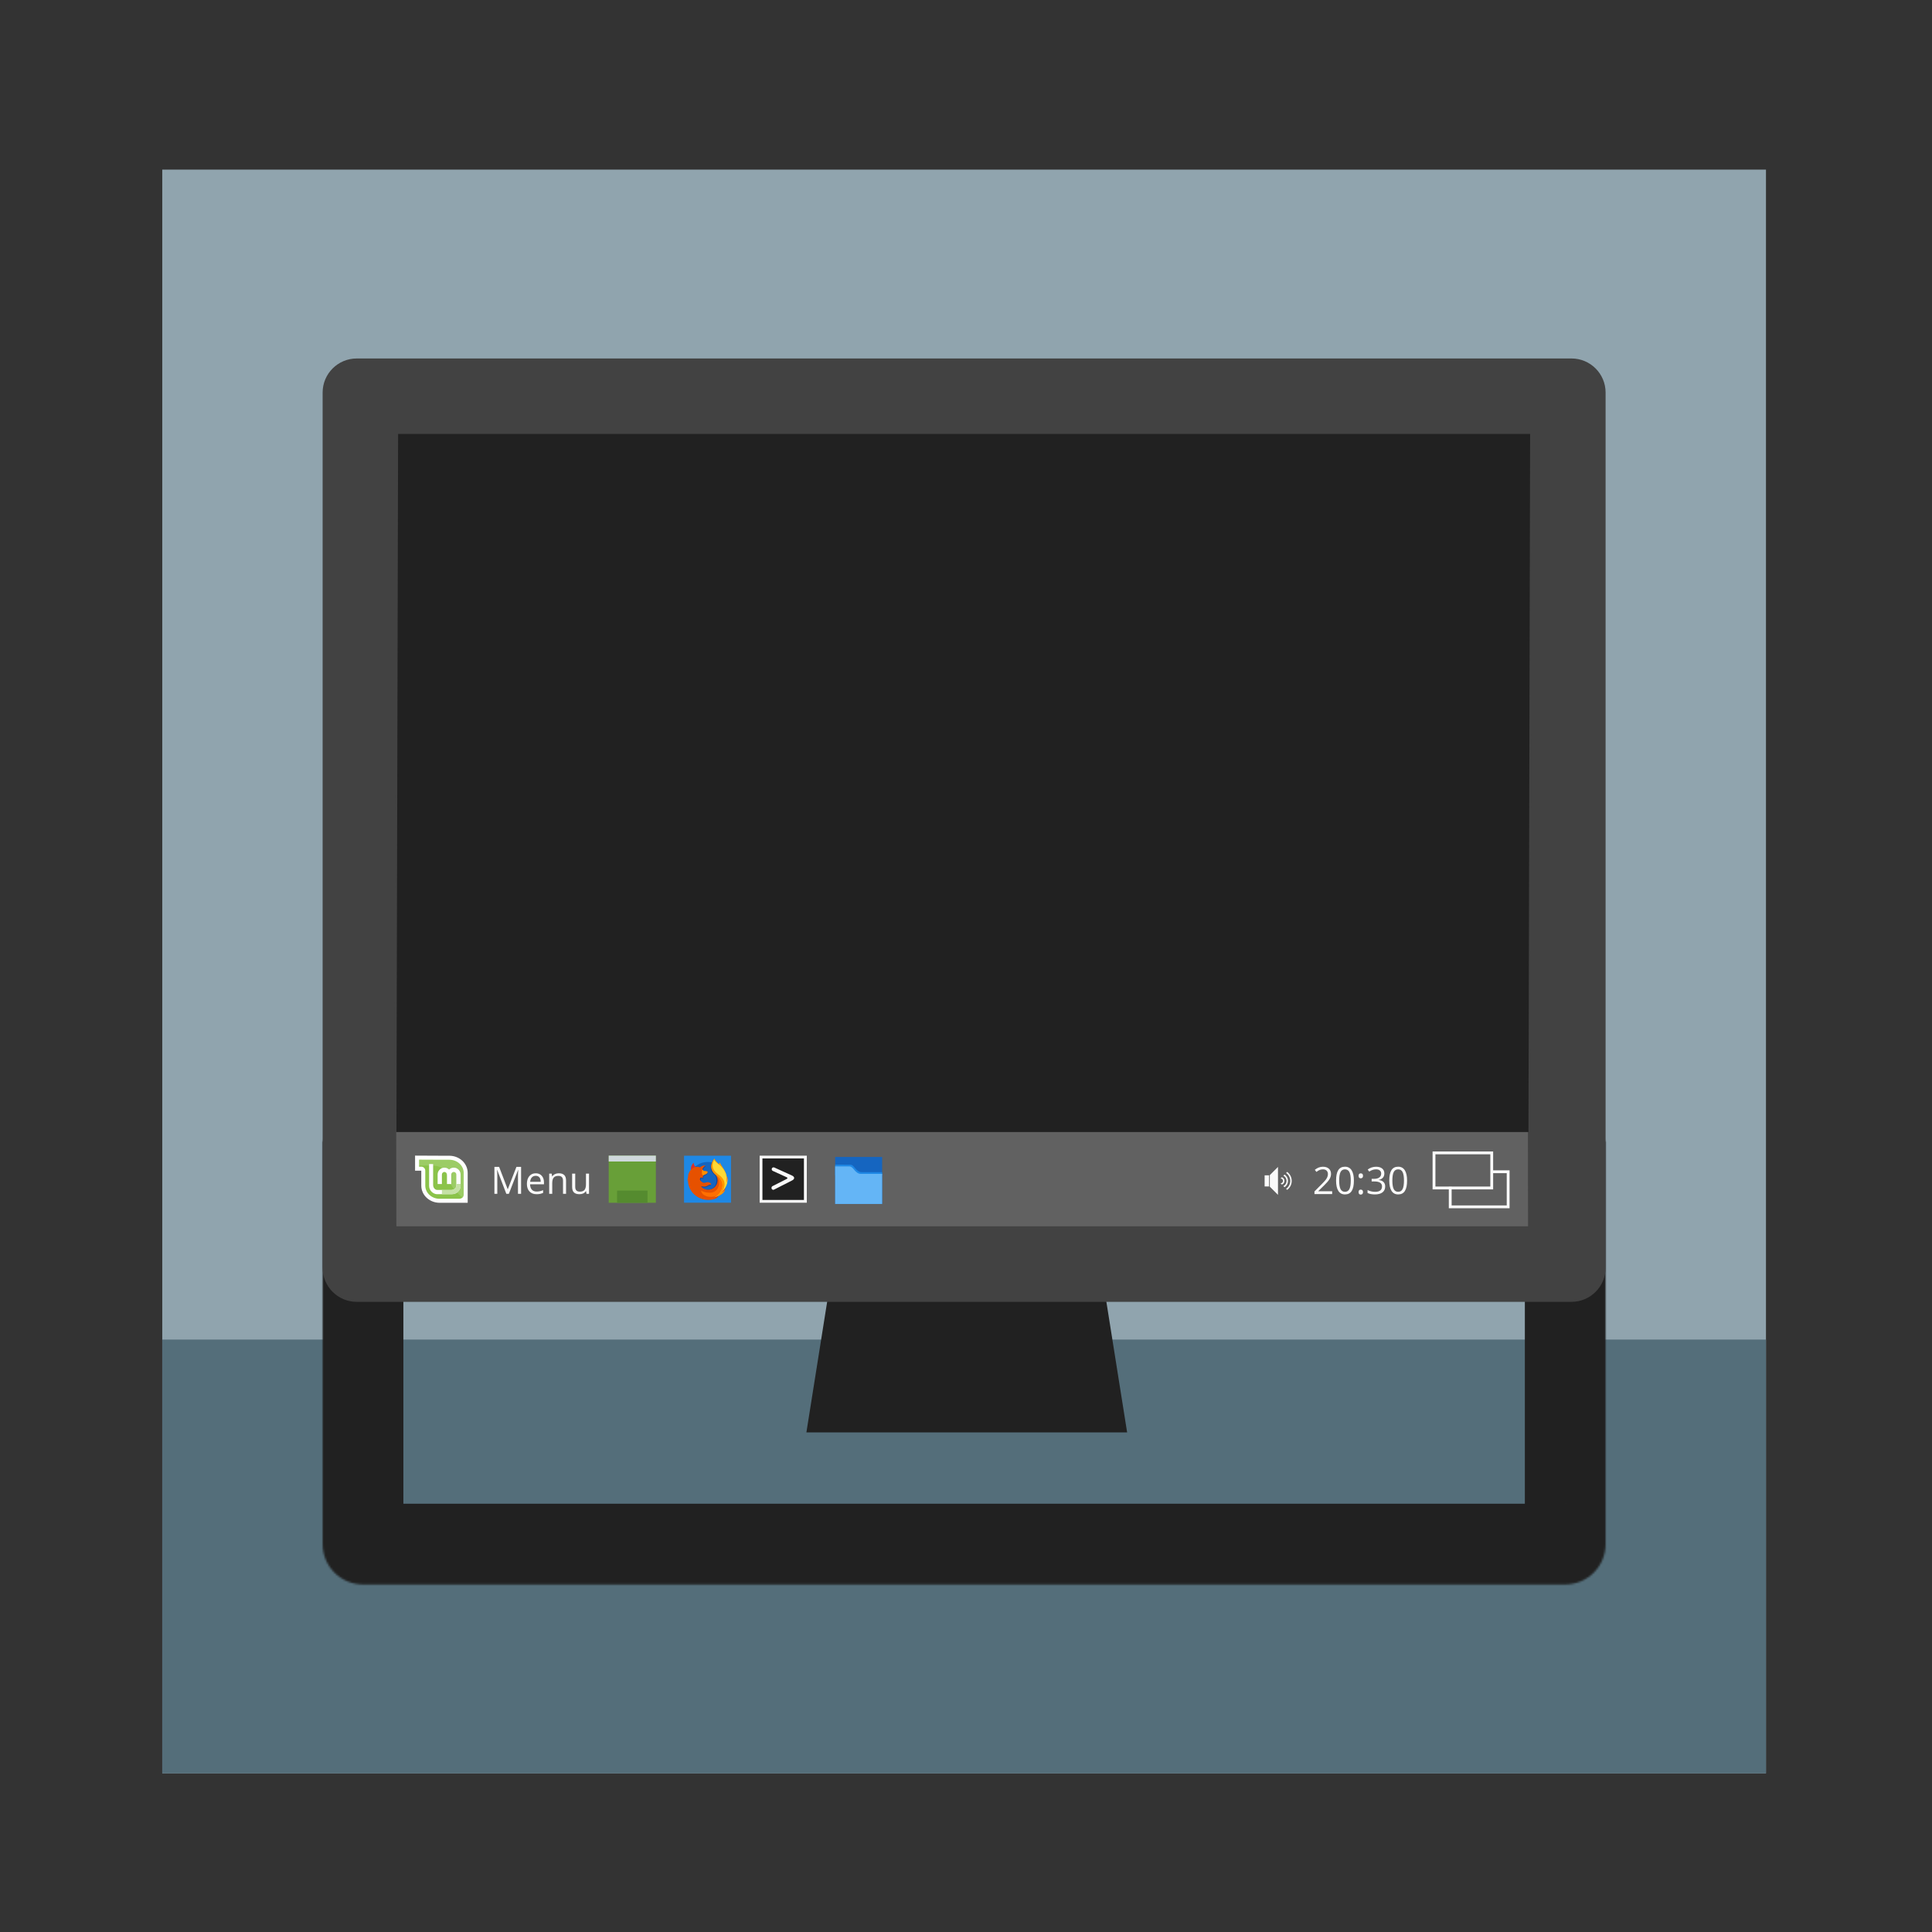 <?xml version="1.0" standalone="no"?>
<!-- Generator: Gravit.io -->
<svg xmlns="http://www.w3.org/2000/svg" xmlns:xlink="http://www.w3.org/1999/xlink" style="isolation:isolate" viewBox="0 0 1024 1024" width="1024" height="1024">
    <rect x="0" y="0" width="1024" height="1024" fill="#333333" stroke="none"/>
    <defs>
        <clipPath id="_clipPath_6nPECsOY7fQzE1Bdt4Bwn4ksveGqVGp0">
            <rect width="1024" height="1024" />
        </clipPath>
    </defs>
    <g clip-path="url(#_clipPath_6nPECsOY7fQzE1Bdt4Bwn4ksveGqVGp0)">
        <rect x="86" y="89.897" width="850" height="850" transform="matrix(1,0,0,1,0,0)" fill="rgb(144,164,174)" />
        <rect x="86" y="710" width="850" height="229.897" transform="matrix(1,0,0,1,0,0)" fill="rgb(84,110,122)" />
        <g id="PC">
            <path d=" M 427.405 759.207 L 597.405 759.207 L 578.329 639.207 L 446.481 639.207 L 427.405 759.207 Z " fill-rule="evenodd" fill="rgb(33,33,33)" />
            <mask id="_mask_2EP71Z3QcSjIrhArf7qPcY1WnOxjkAVe">
                <path d=" M 695.777 604.793 L 171 604.793 L 171 818.438 C 171 830.224 180.569 839.793 192.355 839.793 L 829.645 839.793 C 841.431 839.793 851 830.224 851 818.438 L 851 604.793 L 695.777 604.793 Z " fill-rule="evenodd" fill="white" stroke="none" />
            </mask>
            <path d=" M 695.777 604.793 L 171 604.793 L 171 818.438 C 171 830.224 180.569 839.793 192.355 839.793 L 829.645 839.793 C 841.431 839.793 851 830.224 851 818.438 L 851 604.793 L 695.777 604.793 Z " fill-rule="evenodd" fill="none" mask="url(#_mask_2EP71Z3QcSjIrhArf7qPcY1WnOxjkAVe)" vector-effect="non-scaling-stroke" stroke-width="85.597" stroke="rgb(33,33,33)" stroke-linejoin="miter" stroke-linecap="square" stroke-miterlimit="10" />
            <path d=" M 171 208.066 L 171 671.934 C 171 681.905 179.095 690 189.066 690 L 832.934 690 C 842.905 690 851 681.905 851 671.934 L 851 208.066 C 851 198.095 842.905 190 832.934 190 L 189.066 190 C 179.095 190 171 198.095 171 208.066 Z " fill-rule="evenodd" fill="rgb(66,66,66)" />
            <path d=" M 211 230 L 210 650 L 810 650 L 811 230 L 211 230 Z " fill-rule="evenodd" fill="rgb(33,33,33)" />
        </g>
        <g id="Linux Mint">
            <path d=" M 210 600 L 210 650 L 810 650 L 810 600 L 210 600 Z " fill-rule="evenodd" fill="rgb(97,97,97)" />
            <g id="Linux Mint logo">
                <path d=" M 246.367 633.621 C 246.367 630.035 246.367 621.578 246.367 621.578 C 246.367 617.554 242.839 614.292 238.485 614.292 L 233.967 614.292 L 233.967 614.283 L 221.746 614.229 L 221.746 618.624 C 221.746 618.624 222.743 618.624 223.622 618.624 C 224.931 618.624 225.162 619.528 225.162 620.779 L 225.172 628.547 C 225.172 632.571 228.701 635.832 233.049 635.832 L 243.786 635.832 C 245.163 635.832 246.367 634.961 246.367 633.621 L 246.367 633.621 Z " fill-rule="evenodd" fill="rgb(156,204,101)" />
                <path d=" M 245.421 634.793 C 242.676 632.901 240.611 630.573 238.973 627.695 C 235.744 621.73 236.641 617.86 228.502 617.761 C 226.195 617.761 224.382 617.761 221.953 617.761 L 221.953 618.807 Q 223.476 618.684 224.131 619.147 Q 224.753 619.586 225.172 620.968 L 225.172 628.337 C 225.172 632.203 228.871 635.585 233.049 635.585 L 243.402 635.585 C 244.159 635.585 244.959 635.269 245.421 634.793 Z " fill="rgb(139,195,74)" />
                <path d=" M 235.746 618.807 C 234.766 618.807 233.895 619.171 233.196 619.877 C 232.496 620.584 232.129 621.465 232.129 622.46 L 232.129 627.49 L 234.411 627.49 L 234.411 622.46 C 234.411 622.079 234.535 621.781 234.807 621.506 C 235.081 621.23 235.37 621.105 235.746 621.105 C 236.129 621.105 236.414 621.229 236.688 621.506 C 236.96 621.781 237.085 622.079 237.085 622.46 L 237.085 627.49 L 239.366 627.49 L 239.366 622.46 C 239.366 622.079 239.49 621.781 239.763 621.506 C 240.036 621.229 240.321 621.105 240.705 621.105 C 241.081 621.105 241.37 621.23 241.643 621.506 C 241.915 621.781 242.04 622.079 242.04 622.46 L 242.052 628.337 C 242.052 629.591 240.858 630.647 239.325 630.647 L 231.968 630.618 C 230.785 630.618 229.774 629.466 229.774 627.986 L 229.774 616.919 L 227.616 616.919 L 227.616 628.412 C 227.616 629.631 228.063 630.7 228.931 631.565 C 229.672 632.297 230.565 632.731 231.567 632.838 L 231.567 632.879 L 239.759 632.879 C 241.017 632.879 242.123 632.411 243.015 631.503 L 243.019 631.503 C 243.778 630.723 244.222 629.789 244.329 628.738 L 244.321 622.46 C 244.321 621.465 243.954 620.584 243.255 619.877 C 242.555 619.171 241.685 618.807 240.705 618.807 C 239.743 618.807 238.902 619.165 238.221 619.819 C 237.543 619.166 236.707 618.807 235.746 618.807 L 235.746 618.807 Z " fill-rule="evenodd" fill="rgb(0,0,0)" fill-opacity="0.08" />
                <path d=" M 235.563 618.867 C 234.584 618.867 233.713 619.231 233.013 619.937 C 232.314 620.643 231.947 621.525 231.947 622.52 L 231.947 627.55 L 234.228 627.55 L 234.228 622.52 C 234.228 622.139 234.353 621.841 234.625 621.566 C 234.898 621.29 235.188 621.165 235.563 621.165 C 235.947 621.165 236.232 621.289 236.506 621.566 C 236.778 621.841 236.902 622.139 236.902 622.52 L 236.902 627.55 L 239.184 627.55 L 239.184 622.52 C 239.184 622.139 239.308 621.841 239.58 621.566 C 239.854 621.289 240.139 621.165 240.523 621.165 C 240.898 621.165 241.188 621.29 241.461 621.566 C 241.733 621.841 241.858 622.139 241.858 622.52 L 241.87 628.397 C 241.87 629.651 240.676 630.707 239.142 630.707 L 231.786 630.678 C 230.602 630.678 229.591 629.526 229.591 628.046 L 229.591 616.979 L 227.434 616.979 L 227.434 628.471 C 227.434 629.691 227.88 630.76 228.748 631.625 C 229.49 632.357 230.383 632.832 231.385 632.939 L 239.576 632.939 C 240.835 632.939 241.941 632.471 242.833 631.563 L 242.837 631.563 C 243.596 630.783 244.039 629.849 244.147 628.798 L 244.139 622.52 C 244.139 621.525 243.772 620.643 243.073 619.937 C 242.373 619.231 241.503 618.867 240.523 618.867 C 239.561 618.867 238.719 619.224 238.039 619.879 C 237.36 619.226 236.525 618.867 235.563 618.867 L 235.563 618.867 Z " fill-rule="evenodd" fill="rgb(255,255,255)" />
                <path d=" M 234.222 630.686 L 234.222 632.939 L 239.58 632.939 C 240.839 632.939 241.938 632.47 242.83 631.561 L 242.838 631.561 C 243.597 630.782 244.039 629.85 244.147 628.798 L 244.147 627.52 L 241.871 627.52 L 241.871 628.395 C 241.871 629.649 240.68 630.701 239.146 630.701 L 234.222 630.686 L 234.222 630.686 Z " fill-rule="evenodd" fill="rgb(197,225,165)" />
                <path d=" M 232.978 637.5 C 227.792 637.5 223.292 633.569 223.292 628.388 L 223.288 622.097 L 223.288 620.493 L 220 620.493 L 220 612.5 L 233.864 612.565 L 238.201 612.575 C 243.391 612.575 247.887 616.501 247.887 621.687 L 247.887 637.5 L 232.978 637.5 L 232.978 637.5 L 232.978 637.5 L 232.978 637.5 Z  M 245.774 633.258 C 245.774 629.813 245.774 621.687 245.774 621.687 C 245.774 617.821 242.384 614.687 238.201 614.687 L 233.859 614.687 L 233.859 614.678 L 222.117 614.626 L 222.117 618.38 C 222.117 618.38 222.589 618.38 223.432 618.38 C 224.326 618.38 225.4 619.22 225.4 620.451 L 225.409 628.383 C 225.409 632.249 228.8 635.383 232.978 635.383 L 243.294 635.383 C 244.617 635.383 245.774 634.545 245.774 633.258 L 245.774 633.258 Z " fill-rule="evenodd" fill="rgb(255,255,255)" />
            </g>
            <path d=" M 269.705 632.759 L 268.367 632.759 L 263.523 620.103 L 263.445 620.103 L 263.445 620.103 Q 263.582 621.606 263.582 623.677 L 263.582 623.677 L 263.582 632.759 L 262.049 632.759 L 262.049 618.481 L 264.549 618.481 L 269.07 630.259 L 269.148 630.259 L 273.709 618.481 L 276.189 618.481 L 276.189 632.759 L 274.529 632.759 L 274.529 623.56 L 274.529 623.56 Q 274.529 621.978 274.666 620.122 L 274.666 620.122 L 274.588 620.122 L 269.705 632.759 Z  M 284.383 632.954 L 284.383 632.954 L 284.383 632.954 Q 282.01 632.954 280.638 631.509 L 280.638 631.509 L 280.638 631.509 Q 279.266 630.063 279.266 627.495 L 279.266 627.495 L 279.266 627.495 Q 279.266 624.907 280.54 623.384 L 280.54 623.384 L 280.54 623.384 Q 281.814 621.86 283.963 621.86 L 283.963 621.86 L 283.963 621.86 Q 285.975 621.86 287.146 623.184 L 287.146 623.184 L 287.146 623.184 Q 288.318 624.507 288.318 626.675 L 288.318 626.675 L 288.318 627.7 L 280.945 627.7 L 280.945 627.7 Q 280.994 629.585 281.897 630.562 L 281.897 630.562 L 281.897 630.562 Q 282.801 631.538 284.441 631.538 L 284.441 631.538 L 284.441 631.538 Q 286.17 631.538 287.859 630.815 L 287.859 630.815 L 287.859 632.261 L 287.859 632.261 Q 287 632.632 286.233 632.793 L 286.233 632.793 L 286.233 632.793 Q 285.467 632.954 284.383 632.954 Z  M 283.943 623.218 L 283.943 623.218 L 283.943 623.218 Q 282.654 623.218 281.888 624.058 L 281.888 624.058 L 281.888 624.058 Q 281.121 624.897 280.984 626.382 L 280.984 626.382 L 286.58 626.382 L 286.58 626.382 Q 286.58 624.849 285.896 624.033 L 285.896 624.033 L 285.896 624.033 Q 285.213 623.218 283.943 623.218 Z  M 300.027 632.759 L 298.406 632.759 L 298.406 625.835 L 298.406 625.835 Q 298.406 624.526 297.811 623.882 L 297.811 623.882 L 297.811 623.882 Q 297.215 623.237 295.945 623.237 L 295.945 623.237 L 295.945 623.237 Q 294.266 623.237 293.484 624.146 L 293.484 624.146 L 293.484 624.146 Q 292.703 625.054 292.703 627.144 L 292.703 627.144 L 292.703 632.759 L 291.082 632.759 L 291.082 622.056 L 292.4 622.056 L 292.664 623.521 L 292.742 623.521 L 292.742 623.521 Q 293.24 622.729 294.139 622.295 L 294.139 622.295 L 294.139 622.295 Q 295.037 621.86 296.141 621.86 L 296.141 621.86 L 296.141 621.86 Q 298.074 621.86 299.051 622.793 L 299.051 622.793 L 299.051 622.793 Q 300.027 623.726 300.027 625.776 L 300.027 625.776 L 300.027 632.759 Z  M 303.24 622.056 L 304.881 622.056 L 304.881 628.999 L 304.881 628.999 Q 304.881 630.308 305.477 630.952 L 305.477 630.952 L 305.477 630.952 Q 306.072 631.597 307.342 631.597 L 307.342 631.597 L 307.342 631.597 Q 309.021 631.597 309.798 630.679 L 309.798 630.679 L 309.798 630.679 Q 310.574 629.761 310.574 627.681 L 310.574 627.681 L 310.574 622.056 L 312.195 622.056 L 312.195 632.759 L 310.857 632.759 L 310.623 631.323 L 310.535 631.323 L 310.535 631.323 Q 310.037 632.114 309.153 632.534 L 309.153 632.534 L 309.153 632.534 Q 308.27 632.954 307.137 632.954 L 307.137 632.954 L 307.137 632.954 Q 305.184 632.954 304.212 632.026 L 304.212 632.026 L 304.212 632.026 Q 303.24 631.099 303.24 629.058 L 303.24 629.058 L 303.24 622.056 Z " fill-rule="evenodd" fill="rgb(250,250,250)" />
            <g id="Show and Hide">
                <rect x="322.625" y="612.5" width="25" height="25" transform="matrix(1,0,0,1,0,0)" fill="rgb(104,159,56)" />
                <rect x="322.625" y="612.5" width="25" height="3.125" transform="matrix(1,0,0,1,0,0)" fill="rgb(207,216,220)" />
                <rect x="327.052" y="631.042" width="16.146" height="6.458" transform="matrix(1,0,0,1,0,0)" fill="rgb(85,139,47)" />
            </g>
            <clipPath id="_clipPath_7eQ0LAfMr5CJIjWjBfjrcBt9WEmLD17t">
                <rect x="360" y="610" width="30" height="30" transform="matrix(1,0,0,1,0,0)" fill="rgb(255,255,255)" />
            </clipPath>
            <g clip-path="url(#_clipPath_7eQ0LAfMr5CJIjWjBfjrcBt9WEmLD17t)">
                <g id="Group">
                    <rect x="362.549" y="612.549" width="24.902" height="24.902" transform="matrix(1,0,0,1,0,0)" fill="rgb(30,136,229)" />
                    <g id="firefox-quantum">
                        <path d=" M 381.556 616.058 C 381.021 616.681 380.772 618.082 381.315 619.503 C 381.857 620.923 382.688 620.615 383.206 622.063 C 383.89 623.975 383.571 626.542 383.571 626.542 C 383.571 626.542 384.393 628.923 384.966 626.394 C 386.234 621.645 381.556 617.228 381.556 616.058 Z " fill="rgb(255,152,0)" />
                        <path d=" M 375.031 635.777 C 380.507 635.777 384.943 631.317 384.943 625.817 C 384.943 620.318 380.507 615.858 375.036 615.858 C 369.566 615.858 365.129 620.318 365.129 625.817 C 365.119 631.322 369.56 635.777 375.031 635.777 Z " fill="rgb(21,101,192)" />
                        <path d=" M 382.458 631.959 C 382.244 632.11 382.019 632.246 381.785 632.365 C 382.095 631.911 382.38 631.442 382.641 630.959 C 382.852 630.725 383.045 630.498 383.203 630.252 C 383.28 630.131 383.366 629.982 383.458 629.81 C 384.014 628.807 384.628 627.184 384.645 625.518 L 384.645 625.514 C 384.646 625.473 384.646 625.432 384.646 625.391 C 384.649 624.972 384.606 624.555 384.518 624.146 C 384.523 624.178 384.527 624.21 384.531 624.242 C 384.526 624.217 384.522 624.192 384.516 624.168 C 384.524 624.213 384.531 624.257 384.538 624.301 C 384.652 625.266 384.571 626.208 384.166 626.901 C 384.159 626.912 384.153 626.921 384.146 626.931 C 384.356 625.876 384.427 624.712 384.193 623.546 C 384.193 623.546 384.099 622.979 383.403 621.258 C 383.002 620.268 382.29 619.456 381.661 618.864 C 381.11 618.182 380.609 617.725 380.333 617.434 C 379.756 616.827 379.515 616.372 379.416 616.075 C 379.329 616.032 378.229 614.963 378.142 614.922 C 377.661 615.667 376.151 617.996 376.869 620.173 C 377.195 621.159 378.018 622.183 378.88 622.757 C 378.918 622.8 379.393 623.316 379.619 624.48 C 379.853 625.682 379.73 626.62 379.25 628.008 C 378.685 629.225 377.239 630.428 375.884 630.551 C 372.988 630.814 371.928 629.097 371.928 629.097 C 372.963 629.511 374.107 629.424 374.803 628.995 C 375.504 628.562 375.928 628.24 376.272 628.367 C 376.612 628.493 376.882 628.127 376.639 627.747 C 376.257 627.157 375.559 626.853 374.866 626.975 C 374.165 627.089 373.522 627.645 372.602 627.106 C 372.542 627.072 372.485 627.034 372.429 626.993 C 372.369 626.954 372.626 627.054 372.566 627.009 C 372.387 626.912 372.071 626.7 371.988 626.624 C 371.975 626.612 372.127 626.673 372.114 626.66 C 371.254 625.952 371.361 625.474 371.388 625.174 C 371.41 624.934 371.566 624.626 371.829 624.502 C 371.956 624.571 372.035 624.624 372.035 624.624 C 372.035 624.624 371.981 624.513 371.952 624.455 C 371.962 624.45 371.972 624.451 371.982 624.447 C 372.086 624.497 372.317 624.628 372.438 624.708 C 372.596 624.819 372.646 624.918 372.646 624.918 C 372.646 624.918 372.688 624.895 372.657 624.798 C 372.646 624.758 372.598 624.632 372.441 624.504 L 372.451 624.505 C 372.545 624.559 372.634 624.62 372.716 624.689 C 372.76 624.529 372.84 624.361 372.822 624.062 C 372.812 623.851 372.817 623.797 372.779 623.716 C 372.746 623.646 372.798 623.618 372.856 623.691 C 372.846 623.634 372.829 623.579 372.806 623.526 L 372.807 623.52 C 372.879 623.269 374.331 622.617 374.437 622.54 C 374.61 622.418 374.756 622.259 374.864 622.076 C 374.945 621.947 375.005 621.767 375.02 621.493 C 375.028 621.295 374.936 621.164 373.468 621.01 C 373.066 620.971 372.831 620.68 372.697 620.411 C 372.673 620.353 372.648 620.301 372.623 620.249 C 372.599 620.187 372.58 620.125 372.566 620.06 C 372.806 619.371 373.209 618.788 373.802 618.348 C 373.834 618.318 373.673 618.355 373.705 618.326 C 373.743 618.291 373.989 618.192 374.035 618.17 C 374.092 618.143 373.792 618.016 373.528 618.047 C 373.258 618.077 373.201 618.109 373.057 618.17 C 373.117 618.111 373.307 618.033 373.262 618.034 C 372.972 618.078 372.611 618.247 372.302 618.438 C 372.301 618.405 372.308 618.372 372.321 618.341 C 372.177 618.402 371.824 618.649 371.721 618.858 C 371.725 618.818 371.727 618.778 371.727 618.737 C 371.617 618.829 371.518 618.932 371.432 619.046 L 371.427 619.051 C 370.592 618.715 369.858 618.693 369.237 618.844 C 369.101 618.707 369.035 618.807 368.726 618.128 C 368.705 618.087 368.742 618.168 368.726 618.128 C 368.675 617.996 368.757 618.303 368.726 618.128 C 368.206 618.538 367.522 619.003 367.193 619.331 C 367.189 619.344 367.576 619.222 367.193 619.331 C 367.059 619.369 367.068 619.449 367.048 620.168 C 367.043 620.223 367.047 620.284 367.043 620.333 C 366.78 620.667 366.602 620.95 366.534 621.097 C 366.195 621.682 365.821 622.593 365.459 624.035 C 365.619 623.644 365.812 623.267 366.035 622.909 C 365.734 623.674 365.443 624.876 365.384 626.726 C 365.457 626.344 365.551 625.967 365.664 625.595 C 365.593 627.13 365.858 628.662 366.44 630.085 C 366.648 630.594 366.993 631.368 367.579 632.215 C 369.422 634.154 372.022 635.361 374.9 635.361 C 377.905 635.361 380.604 634.047 382.458 631.959 Z " fill="rgb(13,71,161)" />
                        <path d=" M 380.235 633.367 C 383.871 632.946 385.481 629.198 383.414 629.125 C 381.546 629.065 378.512 633.566 380.235 633.367 Z " fill="rgb(211,47,47)" />
                        <path d=" M 383.676 628.359 C 386.178 626.903 385.526 623.757 385.526 623.757 C 385.526 623.757 384.56 624.879 383.904 626.667 C 383.256 628.438 382.171 629.238 383.676 628.359 Z " fill="rgb(229,57,53)" />
                        <path d=" M 375.732 635.228 C 379.221 636.342 382.219 633.594 380.371 632.676 C 378.691 631.848 374.076 634.702 375.732 635.228 Z " fill="rgb(198,40,40)" />
                        <path d=" M 383.936 629.695 C 384.021 629.575 384.135 629.191 384.237 629.02 C 384.853 628.026 384.857 627.233 384.857 627.215 C 385.229 625.357 385.195 624.598 384.966 623.194 C 384.782 622.065 383.977 620.446 383.279 619.666 C 382.56 618.863 383.066 619.125 382.37 618.538 C 381.76 617.862 381.168 617.192 380.846 616.923 C 378.518 614.976 378.57 614.562 378.615 614.492 C 378.608 614.5 378.596 614.513 378.582 614.529 C 378.555 614.419 378.535 614.326 378.535 614.326 C 378.535 614.326 377.262 615.599 376.994 617.72 C 376.82 619.105 377.338 620.549 378.089 621.472 C 378.48 621.95 378.921 622.384 379.406 622.767 L 379.406 622.766 C 379.973 623.581 380.285 624.586 380.285 625.667 C 380.285 628.375 378.089 630.569 375.381 630.569 C 375.011 630.57 374.643 630.528 374.283 630.446 C 373.005 630.203 372.267 629.558 371.899 629.12 C 371.688 628.869 371.599 628.686 371.599 628.686 C 372.744 629.097 374.01 629.011 374.78 628.586 C 375.556 628.155 376.025 627.836 376.406 627.962 C 376.782 628.087 377.081 627.724 376.813 627.347 C 376.55 626.971 375.866 626.432 374.85 626.582 C 374.074 626.695 373.362 627.246 372.344 626.712 C 372.279 626.678 372.215 626.641 372.153 626.6 C 372.086 626.561 372.371 626.66 372.305 626.615 C 372.107 626.519 371.756 626.309 371.665 626.234 C 371.65 626.222 371.819 626.282 371.804 626.27 C 370.852 625.568 370.971 625.093 371.001 624.796 C 371.025 624.558 371.197 624.253 371.489 624.129 C 371.629 624.198 371.717 624.25 371.717 624.25 C 371.717 624.25 371.657 624.14 371.625 624.082 C 371.636 624.078 371.647 624.079 371.658 624.075 C 371.773 624.125 372.028 624.254 372.162 624.333 C 372.337 624.444 372.393 624.542 372.393 624.542 C 372.393 624.542 372.439 624.52 372.405 624.423 C 372.392 624.384 372.339 624.258 372.166 624.131 L 372.177 624.133 C 372.28 624.185 372.378 624.246 372.47 624.315 C 372.519 624.156 372.607 623.99 372.588 623.693 C 372.576 623.484 372.581 623.43 372.54 623.349 C 372.504 623.28 372.561 623.253 372.625 623.325 C 372.614 623.268 372.595 623.213 372.57 623.161 L 372.571 623.156 C 372.65 622.907 374.257 622.26 374.374 622.184 C 374.563 622.066 374.724 621.909 374.847 621.723 C 374.937 621.596 375.004 621.417 375.02 621.145 C 375.026 621.023 374.988 620.926 374.562 620.833 C 374.307 620.778 373.912 620.724 373.302 620.666 C 372.858 620.627 372.597 620.339 372.449 620.072 C 372.422 620.015 372.394 619.963 372.367 619.911 C 372.341 619.851 372.32 619.788 372.304 619.725 C 372.57 619.028 373.048 618.434 373.672 618.026 C 373.708 617.997 373.529 618.034 373.565 618.004 C 373.607 617.97 373.879 617.872 373.93 617.85 C 373.993 617.823 373.661 617.697 373.369 617.728 C 373.07 617.758 373.007 617.79 372.848 617.85 C 372.914 617.791 373.124 617.714 373.075 617.715 C 372.753 617.759 372.353 617.926 372.012 618.116 C 372.011 618.083 372.018 618.05 372.032 618.02 C 371.873 618.08 371.482 618.325 371.368 618.532 C 371.373 618.492 371.375 618.453 371.375 618.413 C 371.255 618.502 371.146 618.605 371.049 618.719 L 371.043 618.723 C 370.12 618.39 369.307 618.369 368.62 618.518 C 368.469 618.383 368.227 618.178 367.885 617.504 C 367.862 617.464 367.849 617.588 367.832 617.548 C 367.699 617.24 367.618 616.734 367.631 616.386 C 367.631 616.386 367.356 616.511 367.129 617.035 C 367.087 617.129 367.059 617.181 367.032 617.233 C 367.02 617.248 367.061 617.061 367.054 617.071 C 367.014 617.138 366.912 617.231 366.867 617.353 C 366.836 617.442 366.793 617.493 366.765 617.605 L 366.759 617.615 C 366.756 617.582 366.767 617.479 366.759 617.5 C 366.653 617.716 366.561 617.938 366.484 618.167 C 366.362 618.57 366.219 619.118 366.197 619.832 C 366.191 619.886 366.196 619.946 366.191 619.995 C 365.901 620.327 365.703 620.607 365.628 620.753 C 365.253 621.333 364.839 622.236 364.438 623.666 C 364.617 623.275 364.83 622.902 365.076 622.55 C 364.742 623.309 364.42 624.5 364.356 626.335 C 364.437 625.956 364.54 625.581 364.665 625.213 C 364.608 626.437 364.75 627.954 365.524 629.666 C 365.983 630.673 367.041 632.717 369.624 634.313 L 369.624 634.313 C 369.624 634.313 370.503 634.967 372.014 635.458 C 372.125 635.498 372.238 635.538 372.354 635.577 C 372.318 635.562 372.283 635.547 372.249 635.531 C 373.254 635.832 374.298 635.986 375.348 635.986 C 379.26 635.99 380.413 634.419 380.413 634.419 C 380.413 634.419 380.409 634.422 380.402 634.427 Q 380.485 634.349 380.561 634.265 C 379.944 634.848 378.536 634.887 378.009 634.845 C 378.907 634.581 379.498 634.358 380.648 633.917 Q 380.85 633.843 381.061 633.747 C 381.076 633.74 381.091 633.733 381.107 633.726 C 381.134 633.713 381.162 633.701 381.19 633.687 C 381.75 633.423 382.277 633.093 382.759 632.705 C 383.914 631.783 384.165 630.884 384.296 630.291 C 384.278 630.348 384.221 630.48 384.181 630.566 C 383.883 631.202 383.224 631.592 382.508 631.927 C 382.849 631.48 383.165 631.014 383.454 630.533 C 383.688 630.301 383.761 629.938 383.936 629.695 Z " fill="rgb(230,81,0)" />
                        <path d=" M 382.53 631.9 C 383.001 631.381 383.424 630.787 383.744 630.114 C 384.568 628.381 385.842 625.501 384.839 622.493 C 384.046 620.115 382.957 618.815 381.574 617.545 C 379.329 615.482 378.702 614.561 378.702 614.014 C 378.702 614.014 376.11 616.903 377.234 619.917 C 378.359 622.931 380.661 622.821 382.184 625.966 C 383.977 629.667 380.734 633.706 378.052 634.836 C 378.217 634.8 384.014 633.488 384.318 630.172 C 384.312 630.233 384.181 631.15 382.53 631.9 Z " fill="rgb(255,152,0)" />
                        <path d=" M 375.02 621.145 C 375.029 620.949 374.927 620.818 373.308 620.666 C 372.642 620.604 372.387 619.989 372.309 619.729 C 372.072 620.345 371.974 620.991 372.027 621.772 C 372.063 622.284 372.406 622.833 372.571 623.156 C 372.571 623.156 372.607 623.108 372.624 623.091 C 372.934 622.769 374.231 622.278 374.352 622.208 C 374.487 622.123 374.998 621.75 375.02 621.145 Z " fill="rgb(255,143,0)" />
                        <path d=" M 367.891 617.508 C 367.868 617.467 367.855 617.591 367.837 617.551 C 367.704 617.243 367.623 616.743 367.643 616.39 C 367.643 616.39 367.367 616.515 367.14 617.039 C 367.098 617.133 367.07 617.185 367.043 617.237 C 367.031 617.252 367.072 617.065 367.065 617.075 C 367.026 617.142 366.923 617.236 366.879 617.351 C 366.842 617.446 366.804 617.497 366.776 617.614 C 366.767 617.646 366.784 617.473 366.777 617.494 C 366.247 618.517 366.146 620.064 366.202 619.999 C 367.329 618.795 368.621 618.51 368.621 618.51 C 368.484 618.409 368.185 618.116 367.891 617.508 L 367.891 617.508 Z " fill="rgb(211,47,47)" />
                        <path d=" M 382.526 631.914 C 384.852 629.631 386.029 626.855 385.532 623.741 C 385.532 623.741 385.73 625.338 384.977 626.971 C 385.339 625.377 385.381 623.395 384.419 621.344 C 383.135 618.606 381.024 617.165 380.218 616.563 C 378.996 615.653 378.49 614.725 378.481 614.534 C 378.116 615.281 377.012 617.843 378.362 620.049 C 379.627 622.116 381.62 622.73 383.014 624.626 C 385.584 628.119 382.526 631.914 382.526 631.914 Z " fill="rgb(253,216,53)" />
                        <path d=" M 382.193 625.972 C 381.38 624.293 380.366 623.561 379.406 622.767 C 379.518 622.923 379.545 622.979 379.607 623.08 C 380.452 623.98 381.697 626.176 380.793 628.932 C 379.091 634.121 372.282 631.678 371.568 630.992 C 371.857 633.995 376.884 635.432 380.156 633.484 C 382.019 631.721 383.525 628.724 382.193 625.972 Z " fill="rgb(255,111,0)" />
                    </g>
                </g>
            </g>
            <g id="Terminal">
                <rect x="402.625" y="612.5" width="25" height="25" transform="matrix(1,0,0,1,0,0)" fill="rgb(33,33,33)" />
                <path d=" M 402.625 612.5 L 427.625 612.5 L 427.625 637.5 L 402.625 637.5 L 402.625 612.5 Z  M 404.1 614 L 426.1 614 L 426.1 636 L 404.1 636 L 404.1 614 Z " fill-rule="evenodd" fill="rgb(250,250,250)" />
                <path d=" M 409.6 620.6 C 409.1 620.4 408.9 619.8 409.1 619.3 C 409.3 618.8 409.9 618.6 410.4 618.8 L 419.769 623.059 C 421.276 623.744 421.302 624.909 419.826 625.659 L 410.3 630.5 C 409.9 630.8 409.3 630.6 409 630.1 C 408.8 629.6 408.9 629 409.4 628.7 L 417.008 624.851 C 417.5 624.602 417.493 624.213 416.991 623.984 L 409.6 620.6 Z " fill="rgb(250,250,250)" />
            </g>
            <clipPath id="_clipPath_YpEgABA35YlriQBVBf2ksaaTAlxYH8Lw">
                <rect x="440.102" y="610.667" width="30" height="30" transform="matrix(1,0,0,1,0,0)" fill="rgb(255,255,255)" />
            </clipPath>
            <g clip-path="url(#_clipPath_YpEgABA35YlriQBVBf2ksaaTAlxYH8Lw)">
                <g id="Group">
                    <path d=" M 442.651 613.215 L 442.651 638.118 L 467.553 638.118 L 467.553 613.215 L 442.651 613.215 Z " fill-rule="evenodd" fill="rgb(21,101,192)" />
                    <path d=" M 450.707 617.317 Q 448.474 617.279 442.651 617.296 L 442.651 622.854 L 467.553 622.854 L 467.553 621.272 Q 460.096 621.326 456.808 621.285 C 453.52 621.243 452.94 617.355 450.707 617.317 Z " fill-rule="evenodd" fill="rgb(30,136,229)" />
                    <path d=" M 450.238 618.225 Q 448.005 618.187 442.651 618.205 L 442.651 638.118 L 467.553 638.118 L 467.553 622.18 Q 459.657 622.234 456.369 622.193 C 453.08 622.151 452.472 618.264 450.238 618.225 Z " fill-rule="evenodd" fill="rgb(100,181,246)" />
                </g>
            </g>
            <g id="Settings">
                <path d=" M 767.9 620.3 L 800.1 620.3 L 800.1 640.4 L 767.9 640.4 L 767.9 620.3 Z  M 769.4 621.8 L 798.6 621.8 L 798.6 638.9 L 769.4 638.9 L 769.4 621.8 Z " fill-rule="evenodd" fill="rgb(250,250,250)" />
                <rect x="760.5" y="611.563" width="29.625" height="17.5" transform="matrix(1,0,0,1,0,0)" fill="rgb(97,97,97)" />
                <path d=" M 759.3 610.3 L 791.4 610.3 L 791.4 630.4 L 759.3 630.4 L 759.3 610.3 Z  M 760.8 611.8 L 789.9 611.8 L 789.9 628.9 L 760.8 628.9 L 760.8 611.8 Z " fill-rule="evenodd" fill="rgb(250,250,250)" />
            </g>
            <path d=" M 706.079 631.373 L 706.079 632.877 L 696.694 632.877 L 696.694 631.48 L 700.454 627.701 L 700.454 627.701 Q 702.173 625.963 702.72 625.221 L 702.72 625.221 L 702.72 625.221 Q 703.267 624.479 703.54 623.775 L 703.54 623.775 L 703.54 623.775 Q 703.813 623.072 703.813 622.262 L 703.813 622.262 L 703.813 622.262 Q 703.813 621.119 703.12 620.45 L 703.12 620.45 L 703.12 620.45 Q 702.427 619.781 701.196 619.781 L 701.196 619.781 L 701.196 619.781 Q 700.308 619.781 699.512 620.074 L 699.512 620.074 L 699.512 620.074 Q 698.716 620.367 697.739 621.139 L 697.739 621.139 L 696.88 620.035 L 696.88 620.035 Q 698.853 618.395 701.177 618.395 L 701.177 618.395 L 701.177 618.395 Q 703.188 618.395 704.331 619.425 L 704.331 619.425 L 704.331 619.425 Q 705.474 620.455 705.474 622.193 L 705.474 622.193 L 705.474 622.193 Q 705.474 623.551 704.712 624.879 L 704.712 624.879 L 704.712 624.879 Q 703.95 626.207 701.86 628.238 L 701.86 628.238 L 698.735 631.295 L 698.735 631.373 L 706.079 631.373 Z  M 717.593 625.719 L 717.593 625.719 L 717.593 625.719 Q 717.593 629.42 716.426 631.246 L 716.426 631.246 L 716.426 631.246 Q 715.259 633.072 712.856 633.072 L 712.856 633.072 L 712.856 633.072 Q 710.552 633.072 709.351 631.202 L 709.351 631.202 L 709.351 631.202 Q 708.149 629.332 708.149 625.719 L 708.149 625.719 L 708.149 625.719 Q 708.149 621.988 709.312 620.182 L 709.312 620.182 L 709.312 620.182 Q 710.474 618.375 712.856 618.375 L 712.856 618.375 L 712.856 618.375 Q 715.181 618.375 716.387 620.26 L 716.387 620.26 L 716.387 620.26 Q 717.593 622.145 717.593 625.719 Z  M 709.79 625.719 L 709.79 625.719 L 709.79 625.719 Q 709.79 628.834 710.522 630.255 L 710.522 630.255 L 710.522 630.255 Q 711.255 631.676 712.856 631.676 L 712.856 631.676 L 712.856 631.676 Q 714.478 631.676 715.205 630.235 L 715.205 630.235 L 715.205 630.235 Q 715.933 628.795 715.933 625.719 L 715.933 625.719 L 715.933 625.719 Q 715.933 622.643 715.205 621.212 L 715.205 621.212 L 715.205 621.212 Q 714.478 619.781 712.856 619.781 L 712.856 619.781 L 712.856 619.781 Q 711.255 619.781 710.522 621.192 L 710.522 621.192 L 710.522 621.192 Q 709.79 622.604 709.79 625.719 Z  M 720.073 631.842 L 720.073 631.842 L 720.073 631.842 Q 720.073 631.188 720.371 630.851 L 720.371 630.851 L 720.371 630.851 Q 720.669 630.514 721.226 630.514 L 721.226 630.514 L 721.226 630.514 Q 721.792 630.514 722.109 630.851 L 722.109 630.851 L 722.109 630.851 Q 722.427 631.188 722.427 631.842 L 722.427 631.842 L 722.427 631.842 Q 722.427 632.477 722.104 632.818 L 722.104 632.818 L 722.104 632.818 Q 721.782 633.16 721.226 633.16 L 721.226 633.16 L 721.226 633.16 Q 720.728 633.16 720.4 632.853 L 720.4 632.853 L 720.4 632.853 Q 720.073 632.545 720.073 631.842 Z  M 720.073 623.219 L 720.073 623.219 L 720.073 623.219 Q 720.073 621.9 721.226 621.9 L 721.226 621.9 L 721.226 621.9 Q 722.427 621.9 722.427 623.219 L 722.427 623.219 L 722.427 623.219 Q 722.427 623.854 722.104 624.195 L 722.104 624.195 L 722.104 624.195 Q 721.782 624.537 721.226 624.537 L 721.226 624.537 L 721.226 624.537 Q 720.728 624.537 720.4 624.229 L 720.4 624.229 L 720.4 624.229 Q 720.073 623.922 720.073 623.219 Z  M 733.735 621.959 L 733.735 621.959 L 733.735 621.959 Q 733.735 623.326 732.969 624.195 L 732.969 624.195 L 732.969 624.195 Q 732.202 625.064 730.796 625.357 L 730.796 625.357 L 730.796 625.436 L 730.796 625.436 Q 732.515 625.65 733.345 626.529 L 733.345 626.529 L 733.345 626.529 Q 734.175 627.408 734.175 628.834 L 734.175 628.834 L 734.175 628.834 Q 734.175 630.875 732.759 631.974 L 732.759 631.974 L 732.759 631.974 Q 731.343 633.072 728.735 633.072 L 728.735 633.072 L 728.735 633.072 Q 727.603 633.072 726.66 632.901 L 726.66 632.901 L 726.66 632.901 Q 725.718 632.73 724.829 632.301 L 724.829 632.301 L 724.829 630.758 L 724.829 630.758 Q 725.757 631.217 726.807 631.456 L 726.807 631.456 L 726.807 631.456 Q 727.856 631.695 728.794 631.695 L 728.794 631.695 L 728.794 631.695 Q 732.495 631.695 732.495 628.795 L 732.495 628.795 L 732.495 628.795 Q 732.495 626.197 728.413 626.197 L 728.413 626.197 L 727.007 626.197 L 727.007 624.801 L 728.433 624.801 L 728.433 624.801 Q 730.103 624.801 731.079 624.063 L 731.079 624.063 L 731.079 624.063 Q 732.056 623.326 732.056 622.018 L 732.056 622.018 L 732.056 622.018 Q 732.056 620.973 731.338 620.377 L 731.338 620.377 L 731.338 620.377 Q 730.62 619.781 729.39 619.781 L 729.39 619.781 L 729.39 619.781 Q 728.452 619.781 727.622 620.035 L 727.622 620.035 L 727.622 620.035 Q 726.792 620.289 725.728 620.973 L 725.728 620.973 L 724.907 619.879 L 724.907 619.879 Q 725.786 619.186 726.934 618.79 L 726.934 618.79 L 726.934 618.79 Q 728.081 618.395 729.351 618.395 L 729.351 618.395 L 729.351 618.395 Q 731.431 618.395 732.583 619.347 L 732.583 619.347 L 732.583 619.347 Q 733.735 620.299 733.735 621.959 Z  M 745.786 625.719 L 745.786 625.719 L 745.786 625.719 Q 745.786 629.42 744.619 631.246 L 744.619 631.246 L 744.619 631.246 Q 743.452 633.072 741.05 633.072 L 741.05 633.072 L 741.05 633.072 Q 738.745 633.072 737.544 631.202 L 737.544 631.202 L 737.544 631.202 Q 736.343 629.332 736.343 625.719 L 736.343 625.719 L 736.343 625.719 Q 736.343 621.988 737.505 620.182 L 737.505 620.182 L 737.505 620.182 Q 738.667 618.375 741.05 618.375 L 741.05 618.375 L 741.05 618.375 Q 743.374 618.375 744.58 620.26 L 744.58 620.26 L 744.58 620.26 Q 745.786 622.145 745.786 625.719 Z  M 737.983 625.719 L 737.983 625.719 L 737.983 625.719 Q 737.983 628.834 738.716 630.255 L 738.716 630.255 L 738.716 630.255 Q 739.448 631.676 741.05 631.676 L 741.05 631.676 L 741.05 631.676 Q 742.671 631.676 743.398 630.235 L 743.398 630.235 L 743.398 630.235 Q 744.126 628.795 744.126 625.719 L 744.126 625.719 L 744.126 625.719 Q 744.126 622.643 743.398 621.212 L 743.398 621.212 L 743.398 621.212 Q 742.671 619.781 741.05 619.781 L 741.05 619.781 L 741.05 619.781 Q 739.448 619.781 738.716 621.192 L 738.716 621.192 L 738.716 621.192 Q 737.983 622.604 737.983 625.719 Z " fill-rule="evenodd" fill="rgb(250,250,250)" />
            <path d=" M 682.223 621.132 L 681.659 621.696 C 683.036 622.653 683.856 624.217 683.856 625.895 C 683.856 627.573 683.036 629.137 681.659 630.094 L 682.223 630.661 C 683.741 629.55 684.642 627.786 684.642 625.898 C 684.639 624.007 683.741 622.243 682.223 621.132 L 682.223 621.132 Z  M 679.411 623.945 L 678.739 624.617 C 679.443 624.617 680.017 625.19 680.017 625.895 C 680.017 626.6 679.443 627.173 678.739 627.173 L 679.411 627.845 C 680.244 627.558 680.803 626.773 680.804 625.892 C 680.804 624.994 680.22 624.223 679.411 623.945 L 679.411 623.945 Z  M 680.807 622.548 L 680.23 623.125 C 681.253 623.672 681.89 624.739 681.886 625.898 C 681.886 627.065 681.253 628.117 680.23 628.671 L 680.807 629.248 C 681.967 628.534 682.672 627.282 682.672 625.902 C 682.672 624.515 681.964 623.263 680.807 622.548 L 680.807 622.548 Z  M 670.278 622.945 L 672.638 622.945 L 672.638 628.848 L 670.278 628.848 L 670.278 622.945 Z  M 673.032 628.963 L 677.359 633.29 L 677.359 618.5 L 673.032 622.83 L 673.032 628.963 L 673.032 628.963 Z " fill="rgb(250,250,250)" />
        </g>
    </g>
</svg>